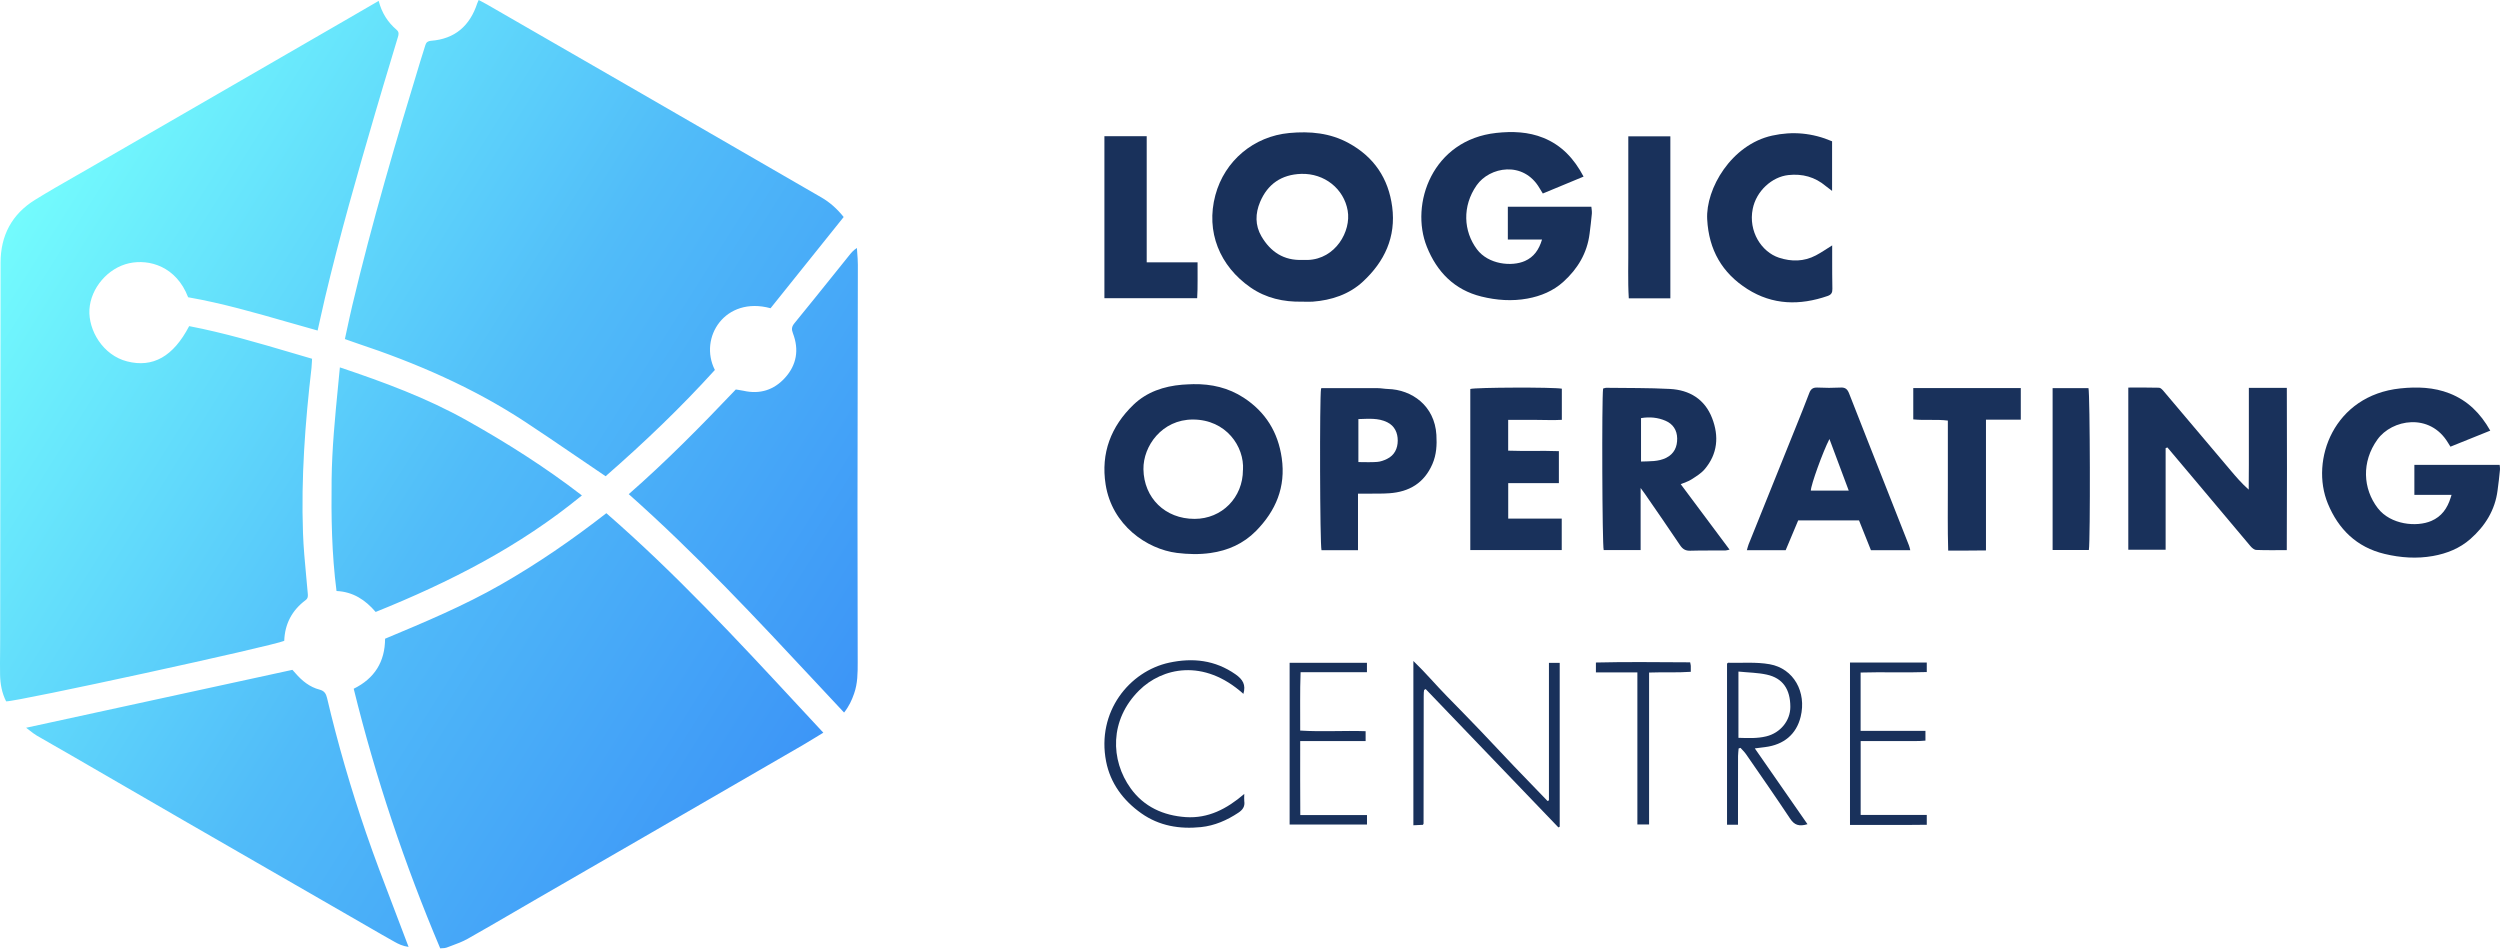 <svg width="650" height="247" viewBox="0 0 650 247" fill="none" xmlns="http://www.w3.org/2000/svg">
<path d="M338.57 78.434C333.735 78.537 329.17 77.526 325.154 74.751C317.149 69.214 313.44 60.262 315.998 50.734C318.402 41.782 325.986 35.439 335.219 34.582C340.603 34.083 345.821 34.556 350.655 37.204C357.254 40.81 361.001 46.386 361.973 53.791C362.996 61.63 359.965 68.024 354.376 73.204C350.783 76.542 346.192 78.064 341.281 78.434C340.386 78.498 339.465 78.434 338.57 78.434ZM338.646 67.59C339.094 67.59 339.554 67.59 340.002 67.59C347.253 67.359 351.333 60.121 350.399 54.763C349.414 49.084 344.363 45.018 338.301 45.209C333.186 45.376 329.579 47.857 327.623 52.512C326.369 55.479 326.292 58.586 327.981 61.464C330.346 65.492 333.799 67.781 338.634 67.577L338.646 67.59Z" fill="#19315B"/>
<path d="M411.733 45.913C408.024 47.448 404.635 48.854 401.131 50.312C400.824 49.814 400.568 49.392 400.313 48.969C396.092 41.693 387.268 43.381 383.917 48.189C380.132 53.625 380.503 60.121 383.994 64.802C386.974 68.792 393.074 69.367 396.476 67.858C398.803 66.823 400.121 64.955 400.926 62.282H392.038V53.752H413.753C413.805 54.341 413.932 54.955 413.881 55.556C413.728 57.295 413.51 59.021 413.293 60.748C412.666 65.799 410.198 69.892 406.502 73.242C403.855 75.647 400.619 76.99 397.128 77.629C393.125 78.358 389.122 78.076 385.184 77.105C378.124 75.378 373.584 70.659 370.988 64.175C366.512 53.011 372.446 36.347 389.059 34.557C393.215 34.109 397.358 34.25 401.297 35.848C405.991 37.754 409.252 41.207 411.733 45.926V45.913Z" fill="#19315B"/>
<path d="M476.341 36.73V49.634C475.676 49.135 475.177 48.777 474.717 48.394C471.89 46.002 468.629 45.12 464.972 45.516C460.675 45.989 456.633 49.685 455.713 54.289C454.523 60.147 457.989 65.505 462.529 67.001C465.765 68.063 469.038 68.037 472.133 66.4C473.54 65.658 474.857 64.738 476.366 63.804C476.366 65.07 476.366 66.208 476.366 67.334C476.366 69.917 476.366 72.5 476.417 75.084C476.443 76.056 476.175 76.606 475.19 76.951C467.951 79.457 460.905 79.329 454.331 75.16C447.745 70.978 444.292 64.968 443.87 57.026C443.448 49.046 450.162 37.6 460.751 35.26C466.084 34.083 471.251 34.556 476.354 36.743L476.341 36.73Z" fill="#19315B"/>
<path d="M287.146 35.417H298.144V68.207H311.367C311.329 71.443 311.457 74.435 311.265 77.53H287.146V35.417Z" fill="#19315B"/>
<path d="M423.345 35.439H434.292V77.565H423.486C423.205 72.922 423.397 68.306 423.358 63.702C423.333 58.996 423.358 54.277 423.358 49.57C423.358 44.928 423.358 40.299 423.358 35.439H423.345Z" fill="#19315B"/>
<path fill-rule="evenodd" clip-rule="evenodd" d="M637.402 128.66H627.735V120.871H649.906L649.92 120.977C649.936 121.104 649.951 121.226 649.963 121.333C649.996 121.634 650.012 121.909 649.989 122.169C649.827 123.959 649.596 125.738 649.364 127.527C648.715 132.61 646.16 136.739 642.294 140.143C639.559 142.555 636.205 143.914 632.55 144.564C628.364 145.305 624.166 145.021 620.021 144.027C612.68 142.284 607.958 137.53 605.243 130.944C600.581 119.652 606.769 102.797 624.088 100.985C628.478 100.526 632.803 100.676 636.896 102.289C641.583 104.137 644.904 107.429 647.468 111.965C643.869 113.411 640.539 114.754 637.119 116.135C636.892 115.775 636.688 115.448 636.484 115.12C634.127 111.178 630.464 109.648 626.928 109.771C623.417 109.894 620.014 111.647 618.125 114.28C613.951 120.1 614.355 127.084 618.217 132.113C619.905 134.308 622.457 135.54 625.022 136.027C627.584 136.513 630.226 136.27 632.152 135.44C634.814 134.29 636.301 132.208 637.192 129.339L637.402 128.66Z" fill="#19315B"/>
<path d="M563.064 116.537V142.933H553.357V100.768C556.069 100.768 558.703 100.73 561.338 100.807C561.747 100.807 562.207 101.306 562.527 101.676C568.333 108.531 574.126 115.399 579.919 122.253C581.365 123.967 582.823 125.668 584.664 127.305C584.664 125.156 584.69 123.008 584.702 120.859C584.702 118.596 584.702 116.345 584.702 114.081C584.702 111.882 584.702 109.695 584.702 107.495C584.702 105.321 584.702 103.134 584.702 100.845H594.575C594.626 114.913 594.626 128.878 594.562 143.035C591.749 143.035 589.178 143.086 586.608 142.984C586.084 142.958 585.483 142.434 585.099 141.973C580.175 136.155 575.277 130.31 570.379 124.466C568.103 121.755 565.814 119.043 563.524 116.332L563.077 116.511L563.064 116.537Z" fill="#19315B"/>
<path d="M310.275 99.88C314.981 99.804 319.393 100.814 323.37 103.41C329.061 107.132 332.297 112.375 333.256 119.102C334.33 126.622 331.734 132.799 326.542 138.067C323.293 141.354 319.265 143.145 314.712 143.784C311.809 144.193 308.906 144.116 306.003 143.758C298.176 142.774 289.122 136.546 287.46 125.957C286.181 117.81 288.854 110.866 294.698 105.239C298.151 101.914 302.589 100.418 307.371 100.021C308.343 99.944 309.303 99.919 310.275 99.88ZM323.178 122.197C323.562 116.135 318.817 109.101 310.172 109.076C302.103 109.063 297.205 115.981 297.294 122.005C297.409 129.448 302.921 134.921 310.594 134.909C317.692 134.909 323.165 129.358 323.165 122.184L323.178 122.197Z" fill="#19315B"/>
<path d="M426.564 126.868V143.02C423.239 143.02 420.106 143.02 416.96 143.02C416.576 141.741 416.435 103.861 416.806 101.022C417.075 100.958 417.382 100.818 417.689 100.83C423.188 100.907 428.687 100.83 434.173 101.125C439.276 101.393 443.24 103.785 445.146 108.708C446.975 113.427 446.591 118.006 443.227 121.983C442.307 123.083 440.977 123.876 439.749 124.668C438.969 125.18 438.022 125.436 436.987 125.883C441.22 131.562 445.376 137.125 449.686 142.905C449.149 143.02 448.867 143.123 448.586 143.123C445.542 143.148 442.499 143.097 439.468 143.186C438.202 143.225 437.473 142.752 436.795 141.729C433.777 137.227 430.682 132.764 427.6 128.3C427.357 127.955 427.101 127.623 426.551 126.868H426.564ZM426.666 108.708V120.001C428.968 119.911 431.155 120.052 433.201 119.041C435.299 117.993 436.104 116.164 436.066 113.964C436.027 111.841 434.979 110.23 433.035 109.399C431.065 108.555 428.955 108.325 426.666 108.708Z" fill="#19315B"/>
<path d="M464.304 143.045H454.188C454.354 142.482 454.457 142.009 454.623 141.574C458.741 131.331 462.871 121.1 466.989 110.856C468.14 107.979 469.317 105.114 470.404 102.211C470.8 101.137 471.389 100.715 472.552 100.766C474.548 100.868 476.568 100.868 478.563 100.766C479.842 100.689 480.366 101.252 480.788 102.352C483.998 110.587 487.272 118.811 490.508 127.034C492.452 131.957 494.396 136.881 496.327 141.805C496.467 142.15 496.531 142.521 496.672 143.045H486.441C485.405 140.462 484.382 137.904 483.346 135.308H467.527C466.44 137.891 465.365 140.436 464.278 143.045H464.304ZM475.647 114.155C473.959 117.429 470.839 126.049 470.813 127.558H480.673C478.947 122.928 477.348 118.657 475.66 114.155H475.647Z" fill="#19315B"/>
<path d="M343.475 101.033C343.475 101.033 343.577 100.918 343.628 100.918C348.475 100.918 353.309 100.892 358.156 100.918C359.051 100.918 359.959 101.109 360.855 101.135C367.07 101.301 373.017 105.483 373.464 113.067C373.618 115.663 373.49 118.195 372.428 120.651C370.293 125.574 366.418 127.889 361.226 128.247C359.294 128.388 357.351 128.324 355.407 128.349C354.716 128.349 354.013 128.349 353.079 128.349V143.056H343.59C343.181 141.752 343.066 103.296 343.475 101.033ZM353.181 120.139C354.87 120.139 356.468 120.228 358.054 120.101C358.924 120.037 359.819 119.717 360.624 119.32C362.568 118.374 363.4 116.609 363.412 114.576C363.425 112.555 362.619 110.739 360.701 109.793C358.31 108.604 355.752 108.898 353.181 108.962V120.139Z" fill="#19315B"/>
<path d="M405.31 125.613H392.137V134.834H406.051V143.019H382.277V101.136C383.62 100.714 403.852 100.637 406.077 101.059V109.154C403.762 109.308 401.46 109.154 399.171 109.167C396.856 109.193 394.542 109.167 392.125 109.167V117.173C396.486 117.339 400.846 117.134 405.31 117.301V125.601V125.613Z" fill="#19315B"/>
<path d="M516.352 109.132V143.112C514.625 143.112 513.04 143.137 511.454 143.15C509.906 143.15 508.359 143.15 506.53 143.15C506.351 137.408 506.453 131.819 506.441 126.218C506.441 120.668 506.441 115.105 506.441 109.35C503.474 108.979 500.519 109.35 497.45 109.043V100.896H525.406V109.12H516.365L516.352 109.132Z" fill="#19315B"/>
<path d="M533.692 100.906H543.002C543.411 102.351 543.513 140.526 543.104 142.994H533.679V100.906H533.692Z" fill="#19315B"/>
<path d="M369.96 214.454C369.231 214.48 368.425 214.518 367.479 214.57V171.855C370.676 174.938 373.349 178.122 376.239 181.063C379.193 184.056 382.109 187.074 385.025 190.105C387.928 193.136 390.78 196.231 393.683 199.262C396.56 202.28 399.463 205.272 402.366 208.265C402.482 208.201 402.597 208.137 402.725 208.086V172.354H405.525V214.94C405.41 215.004 405.295 215.068 405.193 215.132C393.683 203.124 382.16 191.128 370.676 179.158C370.484 179.247 370.433 179.273 370.382 179.311C370.331 179.35 370.28 179.388 370.267 179.439C370.229 179.631 370.203 179.823 370.19 180.015C370.177 180.334 370.165 180.654 370.165 180.987C370.152 192.036 370.139 203.085 370.126 214.122C370.126 214.186 370.075 214.237 369.96 214.467V214.454Z" fill="#19315B"/>
<path d="M469.949 214.291C467.737 214.956 466.522 214.495 465.447 212.871C461.7 207.218 457.813 201.655 453.963 196.08C453.554 195.491 453.017 194.992 452.531 194.443C452.365 194.494 452.211 194.545 452.045 194.596C451.994 195.261 451.904 195.926 451.892 196.578C451.879 201.553 451.879 206.528 451.879 211.503C451.879 212.449 451.879 213.408 451.879 214.431H449.027C449.027 200.415 449.027 186.488 449.027 172.561C449.116 172.472 449.219 172.318 449.308 172.318C452.915 172.408 456.598 172.075 460.115 172.702C466.381 173.814 469.744 179.953 468.171 186.36C467.046 190.951 463.772 193.624 458.976 194.238C458.158 194.34 457.352 194.443 456.252 194.583C460.882 201.246 465.358 207.679 469.949 214.291ZM451.994 174.62V191.834C454.513 191.91 456.892 192.025 459.232 191.45C462.915 190.555 465.486 187.37 465.486 183.802C465.486 179.198 463.516 176.308 459.36 175.4C457.058 174.889 454.641 174.876 451.994 174.607V174.62Z" fill="#19315B"/>
<path d="M323.292 180.413C312.895 171.065 302.089 173.661 296.206 179.48C288.418 187.178 288.699 197.64 293.981 204.98C297.434 209.776 302.485 212.052 308.304 212.449C314.11 212.832 318.931 210.351 323.51 206.425C323.51 207.308 323.446 207.807 323.51 208.28C323.74 209.699 323.075 210.582 321.949 211.323C318.995 213.28 315.798 214.674 312.268 215.045C306.705 215.62 301.398 214.751 296.73 211.451C292.011 208.113 288.686 203.612 287.586 197.972C285.08 185.068 293.635 174.53 303.994 172.292C310.107 170.975 315.913 171.602 321.233 175.323C323.126 176.653 323.983 178.035 323.279 180.426L323.292 180.413Z" fill="#19315B"/>
<path d="M483.76 190.028H500.616V192.56C498.825 192.739 496.971 192.662 495.13 192.675C493.25 192.688 491.382 192.675 489.502 192.675C487.635 192.675 485.781 192.675 483.773 192.675V211.884H500.961V214.441C494.375 214.544 487.763 214.441 480.998 214.48V172.251H500.961V174.732C495.296 174.937 489.579 174.681 483.76 174.86V190.015V190.028Z" fill="#19315B"/>
<path d="M335.302 172.323H355.406V174.765H338.154C337.962 179.881 338.077 184.817 338.052 189.946C343.807 190.316 349.421 189.907 355.061 190.112V192.682H338.052C338.052 199.153 338.026 205.445 338.077 211.916H355.419V214.385H335.302V172.323Z" fill="#19315B"/>
<path d="M425.718 214.367V174.825H414.938V172.254C423.109 172.037 431.256 172.19 439.441 172.203C439.517 172.638 439.594 172.881 439.607 173.124C439.632 173.572 439.607 174.019 439.607 174.671C436.026 174.927 432.496 174.723 428.762 174.863V214.355H425.706L425.718 214.367Z" fill="#19315B"/>
<path fill-rule="evenodd" clip-rule="evenodd" d="M208.832 69.55L208.832 69.55L208.832 69.55L208.841 69.539L208.865 69.508C212.344 65.168 215.84 60.806 219.355 56.424L219.368 56.437C217.609 54.248 215.759 52.606 213.556 51.329C205.764 46.833 197.978 42.331 190.191 37.828L190.183 37.823C182.4 33.323 174.617 28.823 166.828 24.329C153.424 16.591 140.008 8.867 126.591 1.143L126.575 1.134C126.186 0.917 125.793 0.709 125.389 0.494C125.088 0.335 124.781 0.172 124.464 0C124.398 0.153 124.338 0.279 124.284 0.392L124.284 0.392C124.201 0.568 124.134 0.709 124.086 0.86C122.171 6.698 118.3 10.138 112.033 10.607C111.277 10.672 110.821 10.985 110.599 11.715C110.376 12.467 110.135 13.219 109.895 13.971C109.715 14.535 109.534 15.099 109.361 15.663C102.924 36.747 96.708 57.883 91.613 79.345C91.121 81.428 90.67 83.524 90.205 85.684L90.205 85.686L90.205 85.687L90.204 85.689L90.199 85.711L90.194 85.735L90.192 85.747C90.021 86.54 89.849 87.341 89.672 88.154C90.098 88.303 90.501 88.448 90.893 88.588L90.898 88.59L90.899 88.591L90.901 88.591L90.901 88.591C91.535 88.819 92.136 89.035 92.747 89.236C108.123 94.344 122.913 100.742 136.505 109.655C140.67 112.394 144.794 115.204 148.917 118.014L148.921 118.016C150.897 119.363 152.872 120.709 154.852 122.047C155.45 122.446 156.042 122.851 156.65 123.267L156.654 123.27C156.919 123.451 157.186 123.634 157.458 123.82C167.544 115.024 177.044 105.928 185.866 96.194C181.605 87.776 188.511 76.921 200.343 80.14C203.162 76.626 205.991 73.095 208.832 69.55ZM103.092 7.728C100.838 5.799 99.274 3.389 98.453 0.222V0.235C96.733 1.229 95.114 2.169 93.529 3.09L93.523 3.094C92.636 3.609 91.76 4.118 90.882 4.627C76.171 13.136 61.446 21.645 46.734 30.141C44.072 31.678 41.409 33.214 38.747 34.75C33.421 37.823 28.096 40.896 22.77 43.98C21.741 44.572 20.71 45.161 19.68 45.75L19.68 45.75L19.68 45.75L19.679 45.751L19.679 45.751L19.678 45.751C16.131 47.779 12.587 49.804 9.113 51.955C3.08 55.682 0.148 61.246 0.148 68.308C0.117 87.863 0.1 107.417 0.083 126.971L0.083 126.971L0.083 126.971C0.071 140.007 0.06 153.043 0.044 166.079C0.044 167.237 0.033 168.397 0.022 169.557C0.004 171.491 -0.015 173.427 0.018 175.357C0.057 177.807 0.487 180.179 1.595 182.355C4.357 182.459 71.141 167.917 73.903 166.614C74.046 162.261 75.897 158.691 79.441 156.046C80.13 155.529 80.076 154.93 80.013 154.24L80.002 154.117C79.882 152.717 79.75 151.315 79.619 149.913L79.619 149.911L79.618 149.909L79.618 149.908L79.618 149.906V149.906V149.906V149.905C79.264 146.131 78.91 142.351 78.777 138.571C78.269 124.198 79.337 109.89 80.992 95.621C81.051 95.132 81.072 94.637 81.093 94.126V94.126L81.093 94.126V94.126C81.105 93.848 81.117 93.565 81.135 93.276C79.445 92.783 77.761 92.287 76.082 91.792L76.074 91.789L76.071 91.789C67.086 89.139 58.227 86.527 49.184 84.793C45.053 92.702 39.762 95.673 33.051 93.966C26.757 92.364 22.939 85.874 23.252 80.466C23.578 74.915 28.047 69.651 33.586 68.439C38.824 67.292 45.848 69.273 48.91 77.287C57.668 78.82 66.21 81.27 74.809 83.737C77.392 84.477 79.981 85.22 82.582 85.939C82.813 84.913 83.035 83.911 83.254 82.924L83.254 82.922C83.663 81.077 84.06 79.286 84.484 77.495C88.302 61.363 92.863 45.426 97.515 29.515C98.935 24.647 100.398 19.793 101.862 14.937L101.862 14.936L101.862 14.934L101.863 14.933L101.863 14.932L101.865 14.927L101.866 14.923L101.867 14.918L101.869 14.912C102.377 13.226 102.886 11.539 103.392 9.852L103.427 9.74C103.65 9.017 103.848 8.372 103.092 7.728ZM207.827 183.785L207.827 183.785C209.903 186.022 211.981 188.261 214.064 190.499C213.406 190.897 212.778 191.282 212.17 191.655L212.168 191.656L212.167 191.657C211.006 192.368 209.915 193.037 208.813 193.678C198.356 199.735 187.893 205.785 177.433 211.833L177.408 211.847C173.563 214.07 169.719 216.293 165.876 218.515C162.501 220.465 159.126 222.412 155.752 224.359L155.718 224.378C150.375 227.462 145.033 230.544 139.697 233.631C137.681 234.795 135.67 235.967 133.659 237.138C129.637 239.481 125.615 241.823 121.558 244.108C120.224 244.851 118.772 245.387 117.325 245.922C116.919 246.071 116.513 246.221 116.111 246.375C115.802 246.499 115.445 246.515 115.048 246.533H115.048C114.859 246.541 114.662 246.55 114.456 246.571C105.191 224.666 97.672 202.266 91.964 179.071C97.372 176.412 100.096 172.073 100.122 166.066C110.377 161.779 120.593 157.505 130.21 152.006C139.762 146.546 148.818 140.317 157.64 133.436V133.423C175.576 149.026 191.649 166.348 207.827 183.785L207.827 183.785ZM163.473 128.48L163.451 128.498L163.464 128.472L163.473 128.48ZM212.438 177.747C196.642 160.817 180.882 143.927 163.473 128.48C173.277 119.911 182.313 110.717 191.311 101.264C191.52 101.3 191.741 101.333 191.97 101.367C192.4 101.432 192.859 101.5 193.318 101.602C197.553 102.567 201.215 101.407 204.082 98.254C207.144 94.891 207.795 90.917 206.167 86.669C205.75 85.6 205.828 84.936 206.557 84.037C210.145 79.653 213.688 75.24 217.237 70.819L217.238 70.817C218.394 69.378 219.55 67.938 220.709 66.497C221.269 65.793 221.83 65.09 222.794 64.477C222.821 64.904 222.853 65.331 222.885 65.759L222.885 65.76C222.963 66.796 223.042 67.836 223.042 68.869C223.031 77.324 223.017 85.78 223.002 94.235C222.98 106.916 222.958 119.596 222.95 132.277C222.95 140.262 222.964 148.247 222.978 156.229V156.238V156.246C222.988 161.558 222.997 166.869 223.002 172.178C223.002 174.94 223.002 177.716 222.051 180.374C221.465 182.055 220.735 183.658 219.458 185.261C217.115 182.76 214.778 180.255 212.442 177.752L212.44 177.749L212.438 177.747ZM6.767 189.222C30.093 184.14 52.988 179.163 76.026 174.159C76.116 174.261 76.228 174.384 76.352 174.521L76.353 174.523L76.354 174.523C76.499 174.684 76.66 174.862 76.821 175.045C78.541 177.026 80.522 178.641 83.102 179.306C84.314 179.619 84.77 180.348 85.031 181.469C87.82 193.327 91.221 205.016 95.169 216.535C97.341 222.878 99.739 229.15 102.136 235.419L102.136 235.419C103.147 238.063 104.157 240.705 105.151 243.353C105.369 243.943 105.593 244.527 105.859 245.22C105.975 245.521 106.098 245.842 106.232 246.194C104.668 245.985 103.561 245.425 102.518 244.838C100.435 243.679 98.373 242.486 96.311 241.293L96.31 241.292C95.522 240.836 94.733 240.38 93.944 239.926C78.867 231.247 63.791 222.569 48.727 213.877C42.738 210.421 36.749 206.951 30.76 203.481C26.767 201.168 22.774 198.855 18.782 196.546C17.43 195.761 16.071 194.987 14.712 194.212L14.711 194.212C12.979 193.224 11.246 192.237 9.53 191.229C8.956 190.89 8.423 190.476 7.803 189.994L7.803 189.994C7.494 189.753 7.162 189.496 6.793 189.222H6.767ZM97.672 159.108C116.88 151.367 135.071 142.128 151.294 128.811C141.664 121.396 131.657 115.076 121.31 109.277C110.951 103.479 99.861 99.374 88.368 95.517C88.218 97.108 88.063 98.69 87.909 100.265C87.104 108.512 86.316 116.575 86.218 124.693C86.101 134.349 86.244 143.992 87.495 153.661C91.834 153.869 95.001 155.993 97.672 159.108Z" fill="url(#paint0_linear_2632_6932)"/>
<defs>
<linearGradient id="paint0_linear_2632_6932" x1="3.258" y1="59.291" x2="212.404" y2="190.903" gradientUnits="userSpaceOnUse">
<stop stop-color="#73FBFD"/>
<stop offset="0.538" stop-color="#51BCF9"/>
<stop offset="1" stop-color="#3D96F7"/>
</linearGradient>
</defs>
</svg>
